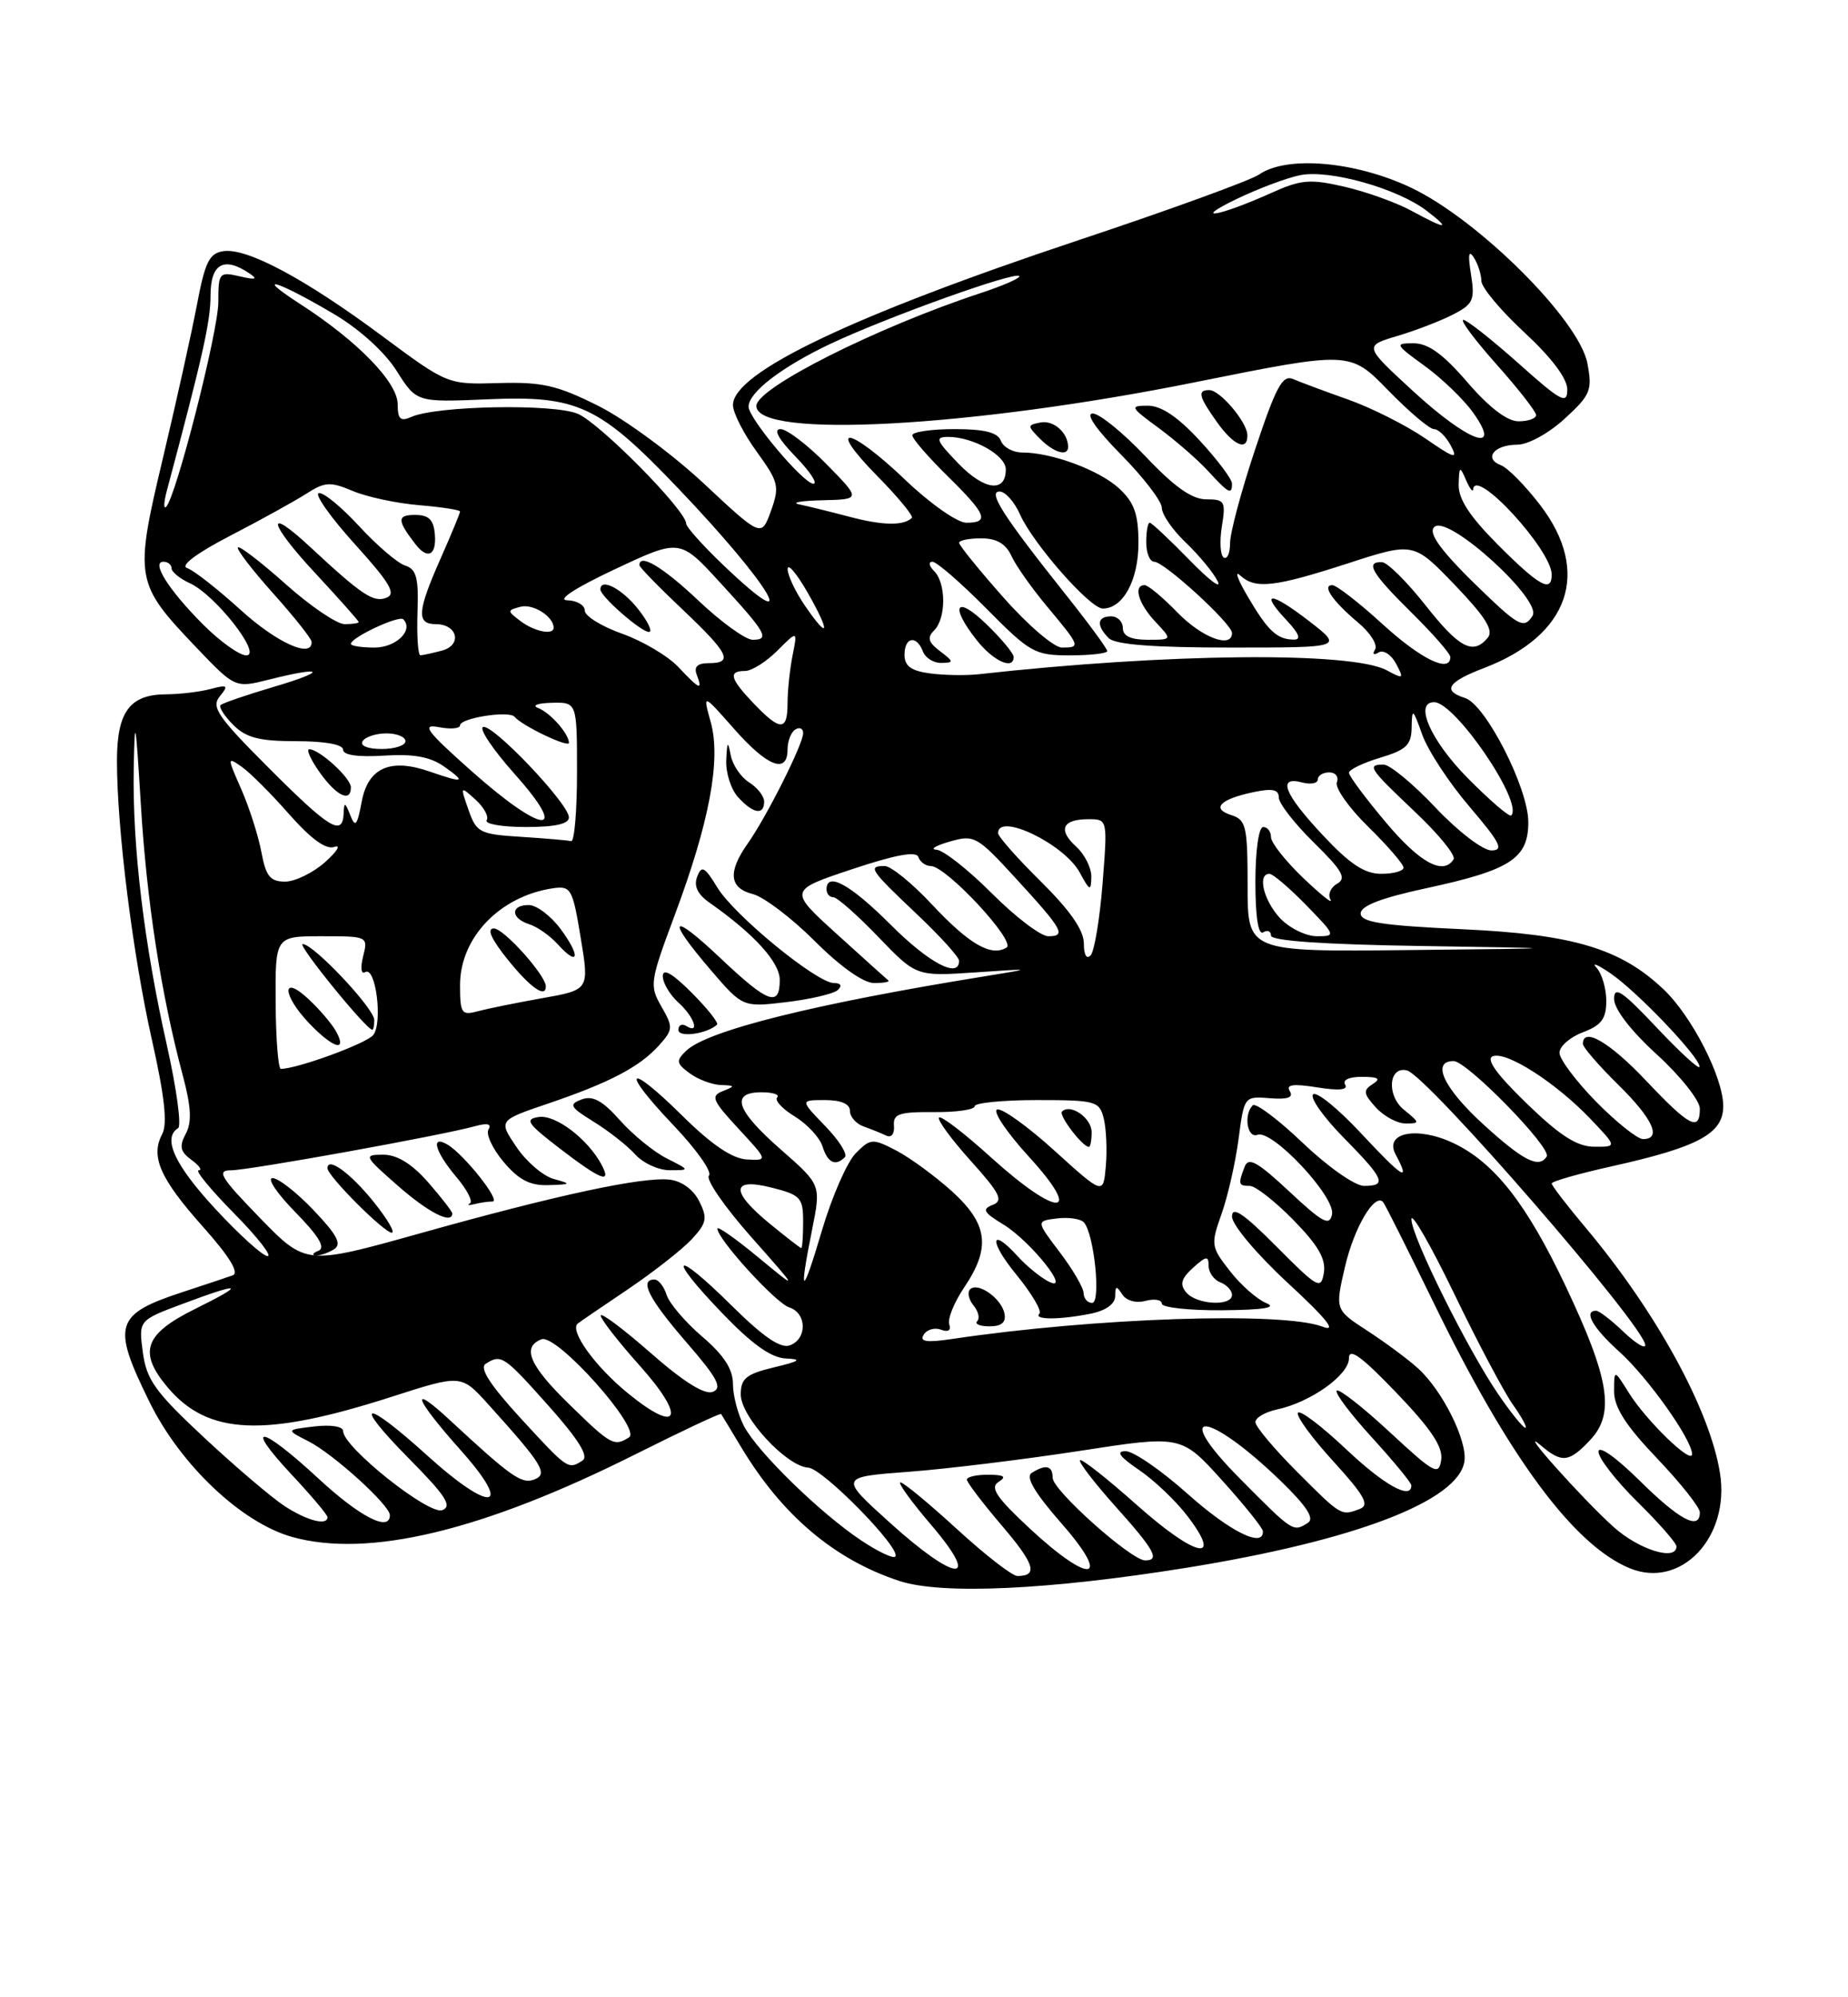 <?xml version="1.0" encoding="UTF-8" standalone="no"?>
<!DOCTYPE svg PUBLIC "-//W3C//DTD SVG 1.1//EN" "http://www.w3.org/Graphics/SVG/1.1/DTD/svg11.dtd" >
<svg xmlns="http://www.w3.org/2000/svg" xmlns:xlink="http://www.w3.org/1999/xlink" version="1.1" viewBox="0 0 237 256">
 <g >
 <path fill="currentColor"
d=" M 152.14 200.95 C 173.79 197.46 187.07 192.38 187.81 187.29 C 188.19 184.64 184.98 178.21 181.85 175.38 C 180.56 174.21 177.63 172.04 175.35 170.56 C 171.21 167.87 171.21 167.87 172.50 162.33 C 173.66 157.35 176.28 152.90 177.37 154.06 C 177.60 154.30 180.52 160.12 183.87 167.00 C 193.48 186.76 201.80 198.02 208.99 201.00 C 215.57 203.72 221.90 197.05 220.58 188.80 C 219.28 180.67 212.40 168.12 203.34 157.34 C 200.95 154.50 199.00 151.96 199.00 151.69 C 199.00 151.42 202.47 150.43 206.70 149.49 C 217.81 147.02 221.00 145.30 221.00 141.78 C 221.00 138.11 216.99 130.26 213.34 126.80 C 207.82 121.57 201.74 119.75 187.51 119.10 C 177.21 118.62 174.50 118.20 174.50 117.08 C 174.50 116.10 177.15 115.09 182.89 113.85 C 193.72 111.52 196.00 110.04 196.00 105.37 C 196.00 101.01 190.53 90.30 187.88 89.46 C 184.93 88.53 185.64 87.41 190.33 85.62 C 201.26 81.44 204.08 73.32 197.55 64.77 C 195.65 62.29 193.38 59.97 192.49 59.63 C 190.22 58.77 191.62 57.00 194.57 57.00 C 195.96 57.00 198.61 55.55 200.66 53.67 C 203.99 50.62 204.23 50.03 203.58 46.58 C 202.54 41.03 189.59 28.14 180.95 24.05 C 173.80 20.67 165.02 19.91 161.47 22.37 C 160.39 23.12 149.96 26.91 138.30 30.79 C 109.26 40.47 94.00 47.75 94.00 51.92 C 94.00 52.90 95.37 55.59 97.05 57.90 C 99.87 61.80 100.00 62.35 98.87 65.49 C 97.65 68.87 97.65 68.87 90.28 61.99 C 86.24 58.21 80.13 53.72 76.71 52.01 C 71.45 49.38 69.50 48.94 63.95 49.10 C 57.40 49.29 57.40 49.29 49.00 43.06 C 39.12 35.73 31.69 31.76 28.67 32.19 C 26.85 32.45 26.30 33.56 25.27 39.00 C 24.59 42.58 22.62 51.45 20.89 58.73 C 17.22 74.18 17.32 74.75 25.13 82.94 C 30.15 88.20 30.15 88.20 34.52 87.10 C 41.60 85.32 42.05 85.99 35.13 88.03 C 31.62 89.07 28.55 90.12 28.29 90.37 C 28.04 90.63 28.77 91.77 29.92 92.92 C 31.56 94.56 33.25 95.00 38.00 95.00 C 41.67 95.00 44.00 95.42 44.00 96.09 C 44.00 96.79 45.92 97.06 49.25 96.85 C 53.05 96.61 55.19 97.00 56.97 98.26 C 59.85 100.29 59.49 100.41 55.13 98.90 C 50.06 97.13 47.21 98.39 46.39 102.74 C 45.81 105.84 45.56 106.13 44.92 104.48 C 44.25 102.79 44.13 102.76 44.07 104.25 C 43.95 107.26 42.27 106.24 34.46 98.42 C 27.90 91.86 27.06 90.63 28.19 89.25 C 29.34 87.84 29.20 87.73 27.00 88.31 C 25.62 88.68 23.07 88.98 21.32 88.99 C 16.64 89.01 15.00 91.22 15.00 97.53 C 15.00 106.24 17.04 122.46 19.50 133.36 C 21.11 140.51 21.49 144.04 20.81 145.34 C 19.27 148.23 20.51 151.05 26.04 157.25 C 29.47 161.10 30.72 163.16 29.83 163.47 C 29.10 163.73 26.25 164.68 23.50 165.58 C 14.71 168.46 14.30 169.80 19.16 179.67 C 23.14 187.77 30.97 195.17 37.45 196.99 C 47.24 199.73 61.90 196.21 81.41 186.44 C 87.40 183.44 92.39 181.09 92.48 181.24 C 92.58 181.38 93.74 183.30 95.06 185.50 C 100.31 194.23 107.01 199.89 115.32 202.63 C 120.75 204.42 134.46 203.79 152.14 200.95 Z  M 45.00 100.91 C 45.00 99.73 41.02 96.09 39.68 96.03 C 39.23 96.01 39.83 97.35 41.00 99.00 C 43.16 102.03 45.00 102.91 45.00 100.91 Z  M 122.74 196.00 C 119.14 192.70 115.87 190.00 115.48 190.00 C 115.08 190.00 116.87 192.47 119.46 195.50 C 125.94 203.09 122.63 202.86 114.07 195.12 C 107.64 189.31 107.64 189.31 116.57 188.64 C 121.48 188.27 131.35 187.06 138.50 185.96 C 151.50 183.95 151.50 183.95 156.71 189.72 C 159.58 192.90 161.94 195.84 161.96 196.25 C 162.08 198.47 157.77 196.34 152.34 191.50 C 148.95 188.47 145.36 186.00 144.36 186.00 C 143.07 186.00 143.58 186.71 146.08 188.41 C 148.03 189.73 150.83 192.40 152.31 194.35 C 156.91 200.37 153.37 199.62 145.89 192.98 C 142.05 189.56 138.73 186.94 138.51 187.16 C 138.29 187.38 140.32 190.02 143.01 193.03 C 148.08 198.69 148.81 200.00 146.86 200.00 C 145.07 200.00 135.00 191.01 135.00 189.42 C 135.00 187.85 134.12 187.64 132.31 188.79 C 131.49 189.31 132.70 191.34 136.14 195.27 C 142.68 202.73 139.86 203.16 132.06 195.91 C 127.77 191.92 126.93 190.66 128.06 189.94 C 129.13 189.27 128.79 189.03 126.75 189.02 C 125.24 189.01 124.00 189.29 124.00 189.64 C 124.00 190.00 126.01 192.64 128.46 195.51 C 132.70 200.47 133.18 202.00 130.48 202.00 C 129.82 202.00 126.34 199.30 122.74 196.00 Z  M 110.41 197.42 C 105.16 193.91 97.17 186.13 95.42 182.80 C 94.64 181.31 94.00 178.88 94.00 177.40 C 94.00 175.49 92.84 173.70 90.06 171.32 C 87.89 169.46 85.84 167.06 85.49 165.97 C 85.15 164.89 84.45 164.00 83.93 164.00 C 81.95 164.00 83.19 166.45 88.00 172.01 C 92.02 176.64 92.69 177.90 91.41 178.40 C 90.36 178.80 87.64 177.10 83.41 173.38 C 79.88 170.29 77.02 168.15 77.04 168.63 C 77.07 169.11 79.30 171.97 82.00 174.99 C 88.07 181.76 87.11 183.97 80.46 178.52 C 76.29 175.11 73.01 170.54 74.09 169.65 C 74.31 169.46 77.20 167.49 80.50 165.27 C 83.80 163.04 87.49 160.15 88.71 158.84 C 90.63 156.77 90.76 156.14 89.68 153.98 C 88.95 152.49 87.43 151.38 85.90 151.20 C 82.45 150.80 71.46 153.15 53.87 158.08 C 39.24 162.17 39.24 162.17 33.32 156.09 C 28.27 150.89 27.73 150.00 29.63 150.00 C 31.92 150.00 56.57 145.55 60.91 144.35 C 62.50 143.91 63.09 144.05 62.65 144.76 C 62.29 145.35 63.15 147.22 64.58 148.92 C 66.53 151.23 67.96 151.98 70.34 151.90 C 73.29 151.81 73.33 151.75 71.01 151.11 C 69.64 150.73 67.49 148.88 66.23 147.01 C 63.93 143.61 63.93 143.61 70.22 141.47 C 78.15 138.78 81.98 136.78 84.48 134.03 C 86.33 131.97 86.35 131.68 84.83 129.02 C 83.27 126.32 83.35 125.82 86.51 117.35 C 90.98 105.41 92.48 97.41 91.16 92.60 C 90.12 88.86 90.12 88.86 94.15 93.43 C 98.41 98.27 101.00 99.27 101.00 96.06 C 101.00 94.99 101.45 93.84 102.00 93.50 C 102.55 93.16 103.00 93.37 103.00 93.97 C 103.00 95.37 98.32 104.69 95.87 108.15 C 93.31 111.79 93.53 113.84 96.56 114.60 C 97.96 114.96 101.54 117.67 104.49 120.62 C 107.78 123.91 110.74 126.00 112.10 126.00 C 113.33 126.00 114.15 125.85 113.92 125.66 C 113.69 125.48 110.72 122.80 107.32 119.72 C 101.14 114.12 101.14 114.12 109.27 111.41 C 114.85 109.55 117.52 109.06 117.78 109.85 C 117.99 110.48 118.71 111.00 119.37 111.00 C 121.34 111.00 130.34 120.67 129.09 121.45 C 127.12 122.66 124.31 121.04 119.56 115.97 C 117.01 113.23 114.26 111.00 113.46 111.00 C 111.25 111.00 111.56 111.47 117.50 117.09 C 120.53 119.95 123.00 122.67 123.00 123.15 C 123.00 125.48 119.13 123.43 114.20 118.50 C 109.05 113.35 106.00 111.68 106.00 114.00 C 106.00 114.55 106.39 115.00 106.87 115.00 C 107.35 115.00 109.94 117.28 112.62 120.07 C 117.50 125.14 117.50 125.14 125.00 124.64 C 132.50 124.13 132.50 124.13 126.50 125.10 C 104.54 128.64 90.70 132.08 88.00 134.68 C 86.67 135.96 86.72 136.29 88.44 137.56 C 89.51 138.35 91.31 139.03 92.44 139.07 C 94.29 139.13 94.31 139.21 92.70 139.85 C 91.11 140.48 91.35 141.04 94.70 144.66 C 98.50 148.76 98.50 148.76 95.77 148.61 C 93.92 148.51 91.26 146.72 87.54 143.04 C 80.39 135.97 79.44 136.96 86.39 144.25 C 89.33 147.34 91.37 150.23 90.92 150.68 C 90.47 151.13 92.89 154.65 96.30 158.50 C 102.50 165.50 102.50 165.50 97.25 161.16 C 94.36 158.77 92.00 157.11 92.00 157.47 C 92.00 158.81 99.49 167.02 101.21 167.57 C 103.47 168.29 103.55 171.58 101.32 172.43 C 100.13 172.89 97.94 171.40 93.84 167.35 C 86.40 159.98 85.36 160.76 92.59 168.28 C 96.45 172.30 98.89 174.04 100.79 174.12 C 102.92 174.21 102.60 174.46 99.25 175.26 C 95.68 176.12 95.00 176.68 95.00 178.74 C 95.00 181.60 100.86 187.95 103.65 188.11 C 105.55 188.22 115.72 198.61 114.81 199.52 C 114.54 199.80 112.55 198.85 110.41 197.42 Z  M 42.84 160.12 C 43.86 159.47 43.25 158.30 40.24 155.14 C 38.08 152.86 35.70 151.00 34.95 151.00 C 34.20 151.00 35.52 152.97 37.89 155.38 C 40.87 158.42 41.78 159.93 40.85 160.31 C 40.11 160.60 39.95 160.87 40.50 160.91 C 41.05 160.94 42.10 160.59 42.84 160.12 Z  M 47.93 154.06 C 44.96 150.37 42.00 148.21 42.00 149.74 C 42.00 150.73 49.26 158.00 50.25 158.00 C 50.71 158.00 49.67 156.23 47.93 154.06 Z  M 58.00 155.53 C 58.00 155.28 56.60 153.48 54.90 151.53 C 52.81 149.16 50.93 148.00 49.15 148.00 C 46.60 148.01 46.66 148.15 51.00 151.96 C 54.94 155.42 58.00 156.98 58.00 155.53 Z  M 63.17 154.00 C 64.31 154.00 59.49 147.93 57.38 146.70 C 55.18 145.42 55.77 147.58 58.51 150.84 C 59.90 152.48 60.69 154.01 60.26 154.25 C 59.84 154.48 60.10 154.52 60.83 154.34 C 61.56 154.15 62.62 154.00 63.17 154.00 Z  M 77.13 149.25 C 75.35 145.95 71.22 142.83 69.08 143.17 C 67.25 143.45 67.63 144.01 71.73 147.16 C 77.09 151.27 78.51 151.82 77.13 149.25 Z  M 85.50 148.47 C 83.85 147.64 81.15 145.44 79.50 143.58 C 77.26 141.06 76.02 140.39 74.59 140.92 C 72.90 141.56 73.08 141.88 76.16 143.79 C 78.07 144.97 80.46 146.85 81.47 147.97 C 82.48 149.09 84.48 150.00 85.90 149.99 C 88.50 149.99 88.50 149.99 85.50 148.47 Z  M 91.95 131.34 C 92.20 131.12 90.73 129.27 88.70 127.23 C 86.23 124.76 85.00 124.06 85.00 125.11 C 85.00 125.98 85.90 127.50 87.00 128.50 C 89.05 130.35 89.80 132.61 88.00 131.50 C 87.45 131.16 87.00 131.39 87.00 132.01 C 87.00 133.02 90.65 132.53 91.95 131.34 Z  M 107.45 126.89 C 108.03 126.34 107.84 126.00 106.95 126.00 C 104.76 126.00 94.17 117.33 92.00 113.76 C 90.37 111.08 89.98 110.88 89.41 112.37 C 88.95 113.57 89.46 114.63 91.02 115.72 C 96.71 119.71 100.00 123.33 100.00 125.60 C 100.00 129.13 98.50 128.58 92.44 122.85 C 86.01 116.77 85.32 117.53 91.13 124.31 C 95.25 129.11 95.25 129.11 100.88 128.44 C 103.97 128.07 106.93 127.37 107.45 126.89 Z  M 98.00 102.74 C 98.00 102.05 97.13 100.94 96.07 100.28 C 95.02 99.62 93.95 98.05 93.71 96.79 C 93.35 94.89 93.25 95.00 93.14 97.42 C 93.06 99.03 93.74 101.17 94.65 102.17 C 96.58 104.30 98.00 104.54 98.00 102.74 Z  M 206.93 195.71 C 202.94 192.13 194.35 182.50 197.59 185.25 C 200.32 187.56 201.22 187.46 203.96 184.54 C 207.13 181.17 206.40 176.69 200.78 164.83 C 195.78 154.28 191.65 149.01 186.41 146.52 C 181.77 144.32 177.48 145.15 178.98 147.96 C 180.95 151.65 179.95 151.04 174.59 145.30 C 171.62 142.11 168.84 139.85 168.40 140.27 C 167.97 140.70 169.73 143.19 172.31 145.81 C 177.55 151.13 177.92 152.00 174.93 152.00 C 173.78 152.00 170.28 149.55 167.09 146.50 C 163.92 143.48 161.03 141.31 160.66 141.67 C 159.46 142.88 159.95 145.95 161.27 145.45 C 163.15 144.73 171.27 153.38 170.83 155.64 C 170.52 157.20 169.63 156.72 165.35 152.72 C 161.24 148.89 160.11 148.26 159.62 149.55 C 158.76 151.78 158.82 152.00 160.29 152.00 C 161.00 152.00 163.52 153.97 165.88 156.38 C 169.04 159.60 170.07 161.38 169.78 163.13 C 169.42 165.34 169.02 165.12 163.70 159.77 C 159.48 155.53 158.00 154.53 158.00 155.93 C 158.00 156.98 161.16 160.74 165.16 164.44 C 170.22 169.12 171.52 170.77 169.60 170.04 C 164.47 168.09 140.42 168.89 122.11 171.62 C 118.81 172.11 117.90 171.97 118.46 171.07 C 118.87 170.41 119.87 170.12 120.68 170.43 C 121.60 170.78 122.00 170.52 121.74 169.75 C 121.50 169.06 122.36 166.93 123.65 165.02 C 127.10 159.90 126.71 156.88 122.06 152.67 C 119.89 150.72 116.68 148.37 114.93 147.46 C 111.90 145.89 111.64 145.91 109.75 147.81 C 108.65 148.91 106.71 153.34 105.43 157.65 C 102.86 166.34 102.40 166.32 104.15 157.60 C 105.30 151.86 105.30 151.86 100.15 147.35 C 94.39 142.31 93.61 140.00 97.67 140.00 C 99.13 140.00 100.03 140.30 99.67 140.66 C 99.31 141.03 100.32 142.12 101.91 143.09 C 103.51 144.07 105.12 145.79 105.48 146.93 C 106.15 149.05 107.14 149.53 108.35 148.32 C 108.73 147.94 107.59 146.14 105.82 144.32 C 102.61 141.00 102.61 141.00 105.80 141.00 C 107.86 141.00 109.00 141.49 109.00 142.38 C 109.00 143.14 109.79 144.04 110.75 144.38 C 111.71 144.72 113.02 145.25 113.65 145.55 C 114.31 145.87 114.73 145.34 114.65 144.30 C 114.52 142.77 115.29 142.51 119.75 142.54 C 122.64 142.57 125.00 142.23 125.00 141.79 C 125.00 141.36 128.59 141.00 132.98 141.00 C 140.52 141.00 140.99 141.13 141.55 143.35 C 141.87 144.64 142.00 147.37 141.82 149.43 C 141.50 153.16 141.50 153.16 135.25 147.50 C 131.81 144.38 128.50 142.00 127.88 142.21 C 127.27 142.41 129.11 145.15 131.98 148.29 C 139.08 156.06 135.69 156.12 127.13 148.38 C 123.71 145.28 120.70 142.97 120.43 143.24 C 120.16 143.50 121.98 145.99 124.47 148.76 C 128.26 152.97 128.72 153.89 127.30 154.44 C 125.90 154.98 126.13 155.40 128.67 156.94 C 132.27 159.14 137.63 165.95 134.39 164.21 C 133.34 163.65 131.63 162.24 130.58 161.09 C 126.98 157.11 126.77 159.02 130.34 163.37 C 132.31 165.78 133.64 168.03 133.30 168.37 C 132.49 169.18 135.86 169.18 139.87 168.38 C 141.83 167.98 143.01 167.14 143.02 166.12 C 143.03 164.80 143.19 164.76 143.91 165.89 C 144.43 166.71 145.67 167.06 146.90 166.74 C 148.05 166.43 149.00 166.60 149.00 167.09 C 149.00 167.59 152.49 167.97 156.75 167.94 C 162.07 167.89 163.84 167.61 162.39 167.02 C 161.23 166.55 159.13 164.71 157.74 162.92 C 155.30 159.81 155.26 159.53 156.66 155.59 C 157.46 153.34 158.44 149.03 158.84 146.00 C 159.56 140.52 159.57 140.50 162.85 140.76 C 165.14 140.95 165.92 140.67 165.41 139.86 C 164.89 139.01 165.82 138.88 168.92 139.37 C 171.71 139.82 172.93 139.70 172.51 139.02 C 172.14 138.42 173.03 138.01 174.69 138.02 C 176.80 138.03 177.14 138.26 176.04 138.95 C 174.79 139.74 174.85 140.18 176.44 141.94 C 177.47 143.07 179.19 144.00 180.27 144.00 C 182.12 144.00 182.11 143.91 180.05 142.24 C 177.79 140.41 178.09 136.61 180.44 137.20 C 183.03 137.85 211.00 170.08 211.00 172.41 C 211.00 172.94 209.74 172.16 208.20 170.69 C 206.65 169.21 205.08 168.00 204.70 168.00 C 203.03 168.00 204.27 170.19 207.65 173.23 C 211.30 176.51 217.00 184.52 217.00 186.38 C 217.00 187.79 211.10 182.07 208.88 178.50 C 207.01 175.50 207.01 175.50 207.00 178.32 C 207.00 180.38 208.49 182.71 212.50 186.91 C 215.53 190.09 218.00 193.20 218.00 193.84 C 218.00 196.21 215.41 194.85 210.28 189.78 C 207.23 186.77 205.00 185.20 205.00 186.07 C 205.00 186.90 207.25 189.79 210.00 192.50 C 212.75 195.21 215.00 197.78 215.00 198.21 C 215.00 200.13 210.19 198.64 206.93 195.71 Z  M 128.82 168.36 C 128.44 166.41 125.39 164.27 124.41 165.26 C 124.03 165.64 124.23 166.57 124.85 167.32 C 125.47 168.07 125.69 168.98 125.32 169.34 C 124.96 169.70 125.67 170.00 126.91 170.00 C 128.45 170.00 129.05 169.49 128.82 168.36 Z  M 140.00 145.11 C 140.00 143.29 137.27 141.40 136.20 142.47 C 135.73 142.94 138.83 147.00 139.65 147.00 C 139.84 147.00 140.00 146.15 140.00 145.11 Z  M 159.00 189.50 C 149.98 180.40 154.80 180.69 164.24 189.81 C 167.57 193.04 168.61 194.63 167.74 195.18 C 165.83 196.40 165.84 196.40 159.00 189.50 Z  M 36.50 193.04 C 34.85 191.96 30.21 188.02 26.19 184.27 C 19.92 178.43 18.79 176.86 18.32 173.34 C 17.77 169.23 17.77 169.23 23.42 167.12 C 31.06 164.26 31.64 164.50 25.00 167.78 C 18.51 170.99 17.70 173.30 21.48 177.80 C 26.67 183.97 33.93 184.27 50.26 179.02 C 59.15 176.16 59.15 176.16 62.61 179.99 C 69.59 187.72 70.34 188.93 68.52 189.63 C 66.91 190.25 65.56 189.31 57.75 182.07 C 52.40 177.11 53.12 179.19 59.05 185.84 C 65.93 193.54 63.07 194.04 54.82 186.58 C 46.64 179.17 45.02 179.44 52.46 186.96 C 57.18 191.73 58.03 193.05 56.72 193.56 C 55.00 194.22 44.04 185.50 44.01 183.45 C 44.01 182.83 42.49 182.58 40.32 182.83 C 36.65 183.26 36.65 183.26 39.57 184.74 C 42.77 186.37 50.00 192.93 50.00 194.20 C 50.00 196.40 46.15 194.43 40.83 189.50 C 33.43 182.65 31.13 182.29 37.36 188.96 C 39.91 191.68 42.00 194.16 42.00 194.46 C 42.00 195.59 39.39 194.92 36.50 193.04 Z  M 166.35 188.65 C 163.41 185.71 161.00 182.84 161.00 182.28 C 161.00 181.71 162.24 180.99 163.75 180.66 C 168.06 179.75 173.00 176.24 173.00 174.10 C 173.00 172.68 174.60 173.84 179.08 178.51 C 183.52 183.13 185.07 185.45 184.83 187.11 C 184.53 189.18 183.96 188.87 178.22 183.55 C 174.77 180.35 171.71 177.96 171.43 178.24 C 171.15 178.52 173.19 181.23 175.96 184.26 C 178.73 187.30 181.00 190.05 181.00 190.39 C 181.00 192.30 177.48 190.34 172.55 185.67 C 169.44 182.74 166.70 180.67 166.45 181.08 C 166.20 181.49 168.24 184.29 171.00 187.31 C 174.96 191.65 175.67 192.91 174.42 193.39 C 172.00 194.32 172.04 194.35 166.35 188.65 Z  M 66.78 181.79 C 62.83 177.48 61.45 175.34 62.29 174.80 C 64.29 173.53 64.62 173.76 70.38 180.22 C 74.21 184.52 75.54 186.67 74.71 187.20 C 72.85 188.38 72.85 188.39 66.78 181.79 Z  M 73.07 180.06 C 67.89 175.03 66.87 172.65 69.45 171.66 C 71.39 170.91 82.33 183.17 80.67 184.23 C 78.76 185.44 78.36 185.22 73.07 180.06 Z  M 192.18 178.75 C 188.21 172.97 181.00 158.45 181.01 156.27 C 181.01 155.30 183.48 159.59 186.49 165.81 C 189.49 172.03 192.89 178.45 194.04 180.06 C 195.19 181.68 195.90 183.00 195.62 183.00 C 195.33 183.00 193.78 181.09 192.18 178.75 Z  M 138.97 165.75 C 138.96 165.06 137.58 162.70 135.91 160.50 C 132.87 156.50 132.87 156.50 135.56 156.17 C 137.04 155.99 138.59 156.22 139.00 156.67 C 140.32 158.11 141.23 167.00 140.06 167.00 C 139.48 167.00 138.99 166.44 138.97 165.75 Z  M 152.13 165.65 C 151.27 164.62 151.48 163.88 153.00 162.50 C 154.69 160.97 155.00 160.93 155.00 162.24 C 155.00 163.09 155.68 164.05 156.50 164.36 C 157.32 164.68 158.00 165.40 158.00 165.97 C 158.00 167.48 153.44 167.23 152.13 165.65 Z  M 27.61 154.94 C 22.40 149.32 20.80 145.86 22.84 144.60 C 23.30 144.32 22.65 139.55 21.41 134.01 C 18.46 120.91 16.97 108.46 17.15 98.50 C 17.28 91.53 17.39 92.12 18.06 103.08 C 18.81 115.51 20.65 127.42 23.46 137.91 C 24.52 141.90 24.62 143.84 23.82 145.33 C 22.96 146.94 23.11 147.61 24.56 148.67 C 25.56 149.40 25.97 150.00 25.48 150.00 C 24.98 150.00 27.01 152.47 30.00 155.50 C 32.99 158.53 34.93 161.00 34.32 161.00 C 33.71 161.00 30.69 158.27 27.61 154.94 Z  M 98.75 156.87 C 93.64 152.69 93.73 150.89 99.00 152.23 C 102.68 153.16 103.00 153.52 103.00 156.62 C 103.00 158.48 102.89 159.98 102.75 159.97 C 102.61 159.95 100.81 158.55 98.75 156.87 Z  M 190.25 144.13 C 185.16 139.49 183.51 136.00 186.42 136.00 C 188.14 136.00 199.03 147.14 198.36 148.23 C 197.38 149.81 195.36 148.79 190.25 144.13 Z  M 195.79 141.43 C 191.93 137.69 190.52 135.74 191.45 135.38 C 193.20 134.71 199.52 138.76 203.95 143.39 C 207.39 147.00 207.39 147.00 204.45 146.98 C 202.24 146.96 200.06 145.57 195.79 141.43 Z  M 204.71 141.22 C 202.12 138.58 200.00 135.76 200.00 134.93 C 200.00 134.11 201.35 132.93 203.00 132.31 C 205.38 131.41 206.00 130.58 206.00 128.29 C 206.00 126.70 205.44 124.79 204.75 124.04 C 204.06 123.29 204.88 123.62 206.56 124.77 C 210.00 127.12 218.02 135.54 217.96 136.73 C 217.94 137.15 215.47 134.89 212.46 131.70 C 208.05 127.02 207.00 126.32 207.00 128.03 C 207.00 129.32 209.14 132.11 212.50 135.17 C 215.53 137.94 218.00 141.06 218.00 142.10 C 218.00 145.09 216.67 144.40 211.09 138.50 C 206.44 133.58 203.00 131.58 203.00 133.79 C 203.00 134.23 205.03 136.57 207.50 139.00 C 211.97 143.39 213.17 146.00 210.71 146.00 C 210.00 146.00 207.30 143.85 204.71 141.22 Z  M 35.35 128.50 C 35.30 120.00 35.30 120.00 41.26 120.00 C 47.17 120.00 47.21 120.02 46.57 122.58 C 46.20 124.05 46.31 124.92 46.83 124.60 C 48.19 123.76 49.12 131.15 47.85 132.68 C 46.94 133.77 38.10 137.00 36.02 137.00 C 35.68 137.00 35.38 133.18 35.35 128.50 Z  M 43.13 132.25 C 42.61 131.29 41.02 129.41 39.59 128.08 C 36.07 124.78 36.16 127.51 39.69 131.20 C 42.70 134.34 44.56 134.91 43.13 132.25 Z  M 48.00 130.74 C 48.00 129.26 40.21 121.00 38.82 121.00 C 38.05 121.00 46.94 131.95 47.75 131.99 C 47.89 131.99 48.00 131.43 48.00 130.74 Z  M 59.00 126.25 C 59.00 120.17 64.12 114.85 70.93 113.85 C 73.22 113.52 73.44 113.91 74.47 120.18 C 75.58 126.87 75.58 126.87 69.54 127.94 C 66.22 128.53 62.49 129.29 61.25 129.62 C 59.19 130.18 59.00 129.89 59.00 126.25 Z  M 70.00 126.43 C 70.00 125.01 64.61 119.00 63.33 119.00 C 62.39 119.00 63.00 120.37 65.12 123.00 C 68.01 126.59 70.00 127.99 70.00 126.43 Z  M 71.90 119.08 C 70.65 117.39 68.81 116.00 67.81 116.00 C 65.44 116.00 65.48 117.70 67.87 118.46 C 68.90 118.78 70.54 119.94 71.53 121.03 C 74.23 124.01 74.50 122.59 71.90 119.08 Z  M 139.00 120.92 C 139.00 119.23 137.23 116.69 133.50 113.00 C 130.47 110.01 128.00 107.22 128.00 106.78 C 128.00 104.09 136.49 108.18 138.47 111.83 C 139.77 114.22 139.92 114.28 139.96 112.40 C 139.98 111.25 139.11 109.51 138.02 108.52 C 135.64 106.36 136.24 105.00 139.58 105.00 C 142.05 105.00 142.05 105.00 141.40 113.25 C 141.04 117.79 140.35 121.93 139.87 122.45 C 139.35 123.01 139.00 122.39 139.00 120.92 Z  M 160.00 113.57 C 160.00 105.88 159.81 105.08 157.90 104.47 C 155.29 103.64 156.47 102.43 160.75 101.53 C 163.17 101.02 164.00 101.19 164.00 102.21 C 164.00 102.97 166.03 105.57 168.50 108.00 C 172.16 111.59 172.72 112.58 171.48 113.27 C 170.64 113.74 170.26 114.66 170.63 115.31 C 170.99 115.97 169.43 114.72 167.15 112.55 C 164.87 110.37 163.00 108.01 163.00 107.30 C 163.00 106.58 162.55 106.00 162.00 106.00 C 161.43 106.00 161.00 109.02 161.00 113.06 C 161.00 117.51 161.37 119.89 162.00 119.50 C 162.55 119.16 163.00 119.35 163.00 119.92 C 163.00 120.59 169.81 121.06 182.25 121.25 C 201.50 121.55 201.50 121.55 180.75 121.77 C 160.00 122.00 160.00 122.00 160.00 113.57 Z  M 127.20 114.50 C 124.17 111.47 120.98 108.96 120.10 108.91 C 119.22 108.86 119.98 108.39 121.79 107.87 C 124.94 106.96 125.29 107.15 130.29 112.60 C 136.32 119.17 136.79 120.00 134.43 120.00 C 133.48 120.00 130.22 117.53 127.20 114.50 Z  M 164.17 117.69 C 162.05 115.42 161.22 112.00 162.80 112.00 C 163.24 112.00 165.35 113.80 167.50 116.00 C 171.32 119.92 171.35 120.00 168.88 120.00 C 167.49 120.00 165.37 118.96 164.17 117.69 Z  M 33.53 109.25 C 33.15 107.19 32.00 103.58 30.97 101.22 C 29.12 97.02 29.12 96.97 31.01 98.29 C 32.07 99.03 34.81 101.77 37.10 104.38 C 39.89 107.54 41.80 108.93 42.88 108.55 C 43.77 108.24 43.24 109.12 41.69 110.50 C 40.15 111.87 37.84 113.00 36.56 113.00 C 34.65 113.00 34.10 112.31 33.53 109.25 Z  M 169.64 107.04 C 164.66 101.72 163.77 99.44 167.00 100.29 C 168.10 100.58 169.00 100.40 169.00 99.91 C 169.00 99.41 169.66 99.00 170.47 99.00 C 171.28 99.00 171.72 99.57 171.45 100.27 C 171.18 100.97 172.99 103.54 175.48 105.98 C 177.97 108.42 180.00 110.77 180.00 111.21 C 180.00 111.64 178.71 112.00 177.14 112.00 C 174.99 112.00 173.11 110.75 169.64 107.04 Z  M 177.72 105.39 C 175.12 102.31 173.00 99.45 173.00 99.05 C 173.00 98.65 174.80 97.78 177.00 97.12 C 180.37 96.11 181.01 95.49 181.04 93.21 C 181.08 90.72 181.20 90.80 182.40 94.17 C 183.12 96.19 185.85 100.35 188.48 103.42 C 192.42 108.04 192.90 109.00 191.27 109.00 C 190.17 109.00 186.98 106.56 184.09 103.50 C 181.23 100.47 178.24 98.00 177.44 98.00 C 175.25 98.00 175.57 98.48 181.48 104.07 C 184.50 106.92 186.72 109.65 186.42 110.13 C 185.12 112.24 182.09 110.60 177.72 105.39 Z  M 66.83 107.26 C 61.51 106.93 61.10 106.71 60.08 103.79 C 59.01 100.74 59.03 100.72 60.97 102.48 C 62.06 103.46 62.71 104.66 62.42 105.13 C 62.12 105.61 64.38 106.00 67.44 106.00 C 71.24 106.00 72.99 105.60 72.96 104.75 C 72.91 102.98 63.19 92.77 61.96 93.18 C 61.39 93.37 63.23 96.11 66.05 99.26 C 73.17 107.25 69.66 106.99 60.48 98.84 C 54.69 93.69 53.99 92.77 56.27 93.20 C 57.77 93.49 59.00 93.39 59.00 92.97 C 59.00 92.03 65.33 91.04 66.00 91.88 C 66.92 93.01 73.00 95.92 72.97 95.20 C 72.91 93.99 70.57 91.35 69.00 90.74 C 68.17 90.42 68.96 90.12 70.75 90.08 C 74.00 90.00 74.00 90.00 74.00 99.00 C 74.00 103.95 73.66 107.91 73.25 107.81 C 72.84 107.71 69.95 107.46 66.83 107.26 Z  M 188.19 99.69 C 183.49 94.93 181.31 90.00 183.92 90.00 C 186.63 90.00 195.42 102.91 193.81 104.52 C 193.58 104.76 191.05 102.59 188.19 99.69 Z  M 46.50 95.00 C 46.84 94.45 48.22 94.00 49.56 94.00 C 50.90 94.00 52.00 94.45 52.00 95.00 C 52.00 95.55 50.62 96.00 48.94 96.00 C 47.16 96.00 46.14 95.58 46.50 95.00 Z  M 96.69 90.20 C 93.62 86.99 93.35 86.00 95.55 86.00 C 96.40 86.00 98.26 84.83 99.69 83.40 C 102.29 80.80 102.29 80.80 101.64 84.03 C 101.29 85.80 101.00 88.54 101.00 90.12 C 101.00 93.73 100.09 93.74 96.69 90.20 Z  M 86.97 85.47 C 85.66 84.08 82.43 82.17 79.80 81.23 C 77.16 80.30 75.00 78.96 75.00 78.27 C 75.00 77.57 73.99 76.97 72.75 76.94 C 71.38 76.91 73.75 75.36 78.84 72.97 C 87.19 69.04 87.19 69.04 92.34 74.66 C 98.28 81.12 98.78 82.00 96.52 82.00 C 95.62 82.00 92.50 79.75 89.59 77.00 C 85.04 72.69 82.00 70.87 82.00 72.44 C 82.00 72.69 84.47 75.23 87.50 78.09 C 93.49 83.76 94.10 85.00 90.89 85.00 C 89.43 85.00 88.96 85.46 89.36 86.50 C 90.16 88.58 89.72 88.39 86.97 85.47 Z  M 81.83 78.06 C 79.78 75.46 77.00 74.02 77.00 75.55 C 77.00 76.44 82.21 81.00 83.22 81.00 C 83.73 81.00 83.11 79.67 81.83 78.06 Z  M 119.25 86.31 C 116.85 85.99 116.00 85.36 116.00 83.94 C 116.00 81.64 117.54 81.36 118.36 83.50 C 118.68 84.33 119.74 84.99 120.72 84.97 C 122.36 84.94 122.34 84.82 120.55 83.46 C 119.04 82.32 118.88 81.72 119.80 80.80 C 121.35 79.25 121.35 74.75 119.80 73.20 C 119.14 72.54 119.04 72.00 119.58 72.00 C 120.12 72.00 123.23 74.70 126.50 78.00 C 132.11 83.67 132.70 84.00 137.22 84.00 C 139.85 84.00 142.00 83.75 142.00 83.45 C 142.00 83.14 139.60 79.88 136.67 76.20 C 128.64 66.11 126.65 63.00 128.19 63.00 C 128.92 63.00 130.09 64.31 130.80 65.91 C 132.46 69.66 139.79 78.00 141.43 78.00 C 144.02 78.00 146.00 74.38 146.00 69.62 C 146.00 65.89 145.48 64.43 143.54 62.62 C 140.99 60.26 134.90 58.00 131.10 58.00 C 129.91 58.00 128.68 57.33 128.36 56.50 C 127.95 55.42 126.26 55.00 122.39 55.00 C 119.43 55.00 117.00 55.36 117.00 55.79 C 117.00 56.23 119.03 58.57 121.50 61.00 C 126.52 65.93 126.95 67.00 123.93 67.00 C 122.78 67.00 119.28 64.55 116.09 61.50 C 108.90 54.64 105.80 54.19 112.48 60.98 C 115.17 63.71 117.18 66.15 116.94 66.38 C 115.89 67.41 113.19 67.36 109.00 66.25 C 106.53 65.60 103.60 64.88 102.50 64.65 C 101.40 64.42 102.73 64.18 105.46 64.12 C 110.42 64.00 110.42 64.00 106.00 59.50 C 103.57 57.02 100.91 55.00 100.10 55.00 C 99.14 55.00 99.82 56.25 102.00 58.50 C 103.87 60.42 104.91 62.00 104.32 62.00 C 103.04 62.00 96.00 53.63 96.00 52.12 C 96.00 50.29 100.27 47.02 106.50 44.07 C 113.69 40.68 130.11 34.78 130.71 35.38 C 130.94 35.61 128.74 36.58 125.81 37.55 C 112.48 41.93 97.00 49.72 97.00 52.03 C 97.00 56.26 124.47 54.78 153.23 49.00 C 173.13 45.00 173.13 45.00 178.00 50.00 C 180.68 52.75 183.33 55.00 183.90 55.00 C 184.47 55.00 185.44 55.95 186.06 57.11 C 187.03 58.93 186.56 58.79 182.77 56.18 C 180.33 54.51 175.90 52.28 172.92 51.22 C 169.94 50.17 166.76 48.98 165.85 48.59 C 164.49 47.99 163.65 49.53 160.98 57.56 C 159.20 62.89 157.75 68.31 157.75 69.61 C 157.75 70.90 157.39 71.74 156.94 71.46 C 156.50 71.19 156.39 69.40 156.70 67.48 C 157.22 64.26 157.07 64.00 154.69 64.00 C 152.86 64.00 150.60 62.40 146.91 58.50 C 144.05 55.48 141.00 53.00 140.14 53.00 C 139.17 53.00 140.57 55.03 143.78 58.28 C 146.65 61.19 149.00 64.25 149.00 65.09 C 149.00 65.94 150.39 67.95 152.09 69.56 C 153.78 71.18 155.62 73.40 156.16 74.50 C 156.70 75.60 155.06 74.36 152.52 71.75 C 149.97 69.14 147.69 67.00 147.45 67.00 C 147.20 67.00 147.00 68.12 147.00 69.50 C 147.00 70.88 147.46 72.00 148.02 72.00 C 149.31 72.00 158.00 79.95 158.00 81.13 C 158.00 83.18 154.13 81.73 151.00 78.50 C 149.13 76.58 147.25 75.00 146.80 75.00 C 145.30 75.00 145.99 77.36 148.17 79.69 C 150.35 82.00 150.35 82.00 147.17 82.00 C 145.02 82.00 144.00 81.52 144.00 80.50 C 144.00 79.67 143.32 79.00 142.50 79.00 C 140.69 79.00 140.57 80.17 142.20 81.80 C 143.02 82.62 147.94 83.00 157.84 83.00 C 172.27 83.00 172.27 83.00 167.89 79.61 C 162.95 75.80 161.47 75.74 165.00 79.50 C 166.62 81.22 166.91 82.00 165.92 81.98 C 163.78 81.96 162.62 80.89 160.04 76.50 C 158.74 74.30 158.29 73.06 159.04 73.75 C 160.99 75.54 163.41 75.27 172.89 72.20 C 181.29 69.48 181.29 69.48 186.57 74.97 C 190.50 79.07 191.59 80.79 190.80 81.74 C 188.92 84.00 187.16 83.09 182.80 77.56 C 180.43 74.56 177.94 72.09 177.25 72.06 C 175.02 71.96 175.91 73.48 181.00 78.50 C 183.75 81.21 186.00 83.78 186.00 84.21 C 186.00 86.33 182.24 84.50 177.31 80.00 C 174.30 77.25 171.40 75.00 170.86 75.00 C 169.49 75.00 170.91 77.06 174.21 79.83 C 175.75 81.12 176.71 82.66 176.35 83.25 C 175.97 83.85 176.16 84.02 176.80 83.63 C 177.40 83.25 178.41 83.89 179.03 85.05 C 180.08 87.02 180.01 87.08 177.84 85.91 C 173.32 83.49 149.72 83.72 125.50 86.42 C 123.85 86.60 121.04 86.55 119.25 86.31 Z  M 130.00 84.20 C 130.00 83.75 128.43 81.87 126.50 80.00 C 122.60 76.22 121.75 77.60 125.25 82.04 C 127.39 84.74 130.00 85.93 130.00 84.20 Z  M 158.00 61.98 C 158.00 61.42 156.14 58.94 153.87 56.48 C 151.08 53.45 148.93 52.00 147.22 52.00 C 144.85 52.00 144.93 52.17 148.60 54.86 C 150.74 56.44 153.59 58.91 154.92 60.36 C 157.60 63.27 158.00 63.48 158.00 61.98 Z  M 136.98 57.25 C 136.95 55.44 135.11 53.83 133.45 54.15 C 131.73 54.48 131.73 54.58 133.39 56.25 C 135.20 58.06 137.01 58.56 136.98 57.25 Z  M 159.97 55.75 C 159.92 54.08 156.46 50.00 155.09 50.00 C 153.53 50.00 153.72 50.80 156.07 54.10 C 158.23 57.13 160.02 57.89 159.97 55.75 Z  M 26.08 80.08 C 21.65 75.65 19.34 72.00 20.96 72.00 C 21.53 72.00 22.00 72.38 22.00 72.84 C 22.00 73.30 23.05 74.16 24.34 74.75 C 27.62 76.24 33.69 84.00 31.58 84.00 C 30.71 84.00 28.23 82.23 26.08 80.08 Z  M 53.54 78.52 C 53.70 74.06 53.41 72.95 51.96 72.49 C 50.98 72.18 48.31 69.89 46.02 67.40 C 43.73 64.92 41.41 63.03 40.87 63.21 C 40.33 63.39 42.43 66.34 45.53 69.77 C 50.04 74.76 50.84 76.12 49.55 76.62 C 47.89 77.26 46.41 76.27 39.77 70.10 C 33.92 64.66 34.42 67.02 40.51 73.55 C 43.53 76.80 46.00 79.58 46.00 79.73 C 46.00 79.88 45.19 80.00 44.20 80.00 C 43.21 80.00 39.81 77.70 36.65 74.88 C 33.49 72.06 30.73 69.94 30.51 70.16 C 30.29 70.38 32.32 73.02 35.01 76.03 C 37.71 79.04 39.93 81.84 39.96 82.25 C 40.08 84.46 35.51 82.41 30.83 78.15 C 27.90 75.49 24.82 73.08 24.00 72.81 C 23.08 72.50 25.20 70.91 29.50 68.68 C 33.35 66.69 37.73 64.27 39.24 63.31 C 41.66 61.75 42.35 61.71 45.24 62.93 C 47.03 63.69 50.86 64.51 53.75 64.75 C 56.64 64.99 59.00 65.36 59.00 65.56 C 59.00 65.77 57.88 68.49 56.50 71.60 C 53.50 78.37 53.39 80.00 55.89 80.00 C 58.68 80.00 59.31 82.68 56.68 83.39 C 55.48 83.71 54.24 83.98 53.92 83.99 C 53.61 83.99 53.44 81.54 53.54 78.52 Z  M 55.77 68.50 C 55.61 66.60 55.00 66.00 53.22 66.00 C 50.90 66.00 50.91 66.69 53.28 69.75 C 54.84 71.77 55.99 71.19 55.77 68.50 Z  M 45.00 82.53 C 45.00 81.71 51.16 78.83 51.72 79.38 C 53.09 80.76 50.81 83.00 48.03 83.00 C 46.36 83.00 45.00 82.79 45.00 82.53 Z  M 128.68 76.57 C 125.55 73.04 123.00 69.89 123.00 69.57 C 123.00 69.26 124.28 69.00 125.84 69.00 C 127.81 69.00 128.99 69.69 129.71 71.25 C 130.27 72.49 132.37 75.46 134.37 77.84 C 138.56 82.86 138.61 83.00 136.18 83.00 C 135.18 83.00 131.80 80.11 128.68 76.57 Z  M 66.73 79.59 C 65.03 78.30 65.03 78.22 66.76 77.77 C 68.36 77.35 71.00 79.02 71.00 80.46 C 71.00 81.45 68.52 80.95 66.73 79.59 Z  M 103.23 77.63 C 102.00 75.84 101.01 73.73 101.01 72.94 C 101.02 72.15 102.15 73.48 103.54 75.89 C 106.54 81.14 106.35 82.19 103.23 77.63 Z  M 190.50 76.15 C 184.82 70.72 182.92 68.17 184.05 67.47 C 186.06 66.23 197.77 76.94 196.55 78.91 C 195.52 80.59 194.80 80.26 190.50 76.15 Z  M 92.75 72.42 C 90.14 69.93 88.00 67.54 88.00 67.12 C 88.00 65.43 76.90 54.20 74.08 53.03 C 70.91 51.72 55.98 52.00 52.75 53.44 C 51.35 54.06 51.00 53.73 51.00 51.81 C 51.00 49.00 45.85 43.71 38.50 38.97 C 32.29 34.96 35.57 35.95 42.91 40.30 C 46.11 42.20 49.36 45.14 50.87 47.54 C 53.42 51.57 53.42 51.57 62.53 51.18 C 74.08 50.67 76.84 51.96 87.04 62.66 C 98.95 75.14 103.18 82.37 92.75 72.42 Z  M 192.14 69.86 C 188.48 66.19 187.02 63.96 187.07 62.11 C 187.13 59.75 187.22 59.69 188.00 61.50 C 188.47 62.60 188.89 63.15 188.93 62.71 C 189.19 59.84 199.00 70.49 199.00 73.65 C 199.00 76.01 197.42 75.14 192.14 69.86 Z  M 21.37 63.00 C 26.00 45.66 27.00 41.21 27.00 37.89 C 27.00 33.79 28.71 32.82 32.00 35.05 C 33.11 35.80 32.79 35.90 30.75 35.42 C 28.11 34.81 28.00 34.94 28.00 38.72 C 28.00 42.46 22.53 63.88 21.29 64.98 C 20.97 65.26 21.01 64.38 21.37 63.00 Z  M 122.92 59.42 C 120.04 56.44 119.87 56.00 121.60 56.00 C 124.79 56.00 128.98 58.35 128.99 60.14 C 129.01 63.19 126.26 62.87 122.92 59.42 Z  M 181.21 50.12 C 174.92 44.34 174.92 44.34 179.21 43.06 C 181.57 42.36 184.79 41.12 186.37 40.30 C 188.94 38.98 189.17 38.46 188.65 35.16 C 188.24 32.64 188.35 31.97 189.01 33.00 C 189.54 33.83 189.97 35.17 189.98 36.00 C 189.98 36.83 192.46 39.80 195.49 42.60 C 198.99 45.85 201.00 48.51 201.00 49.93 C 201.00 51.88 200.21 51.46 194.75 46.58 C 191.31 43.52 188.13 41.01 187.67 41.00 C 187.21 41.00 189.13 43.56 191.92 46.70 C 194.71 49.83 197.00 52.76 197.00 53.20 C 197.00 53.64 195.99 54.00 194.75 54.00 C 193.29 54.00 190.99 52.24 188.19 49.00 C 185.09 45.39 183.17 44.00 181.29 44.00 C 178.83 44.00 178.90 44.14 182.72 46.91 C 184.93 48.51 187.73 51.21 188.94 52.91 C 192.75 58.27 188.33 56.67 181.21 50.12 Z  M 181.00 27.01 C 179.07 25.96 175.23 24.58 172.45 23.94 C 167.99 22.91 166.87 23.00 162.95 24.77 C 156.36 27.72 152.69 28.37 158.50 25.55 C 161.25 24.22 164.95 22.82 166.71 22.46 C 170.46 21.68 179.24 24.15 183.00 27.04 C 186.15 29.46 185.48 29.45 181.00 27.01 Z "/>
</g>
</svg>